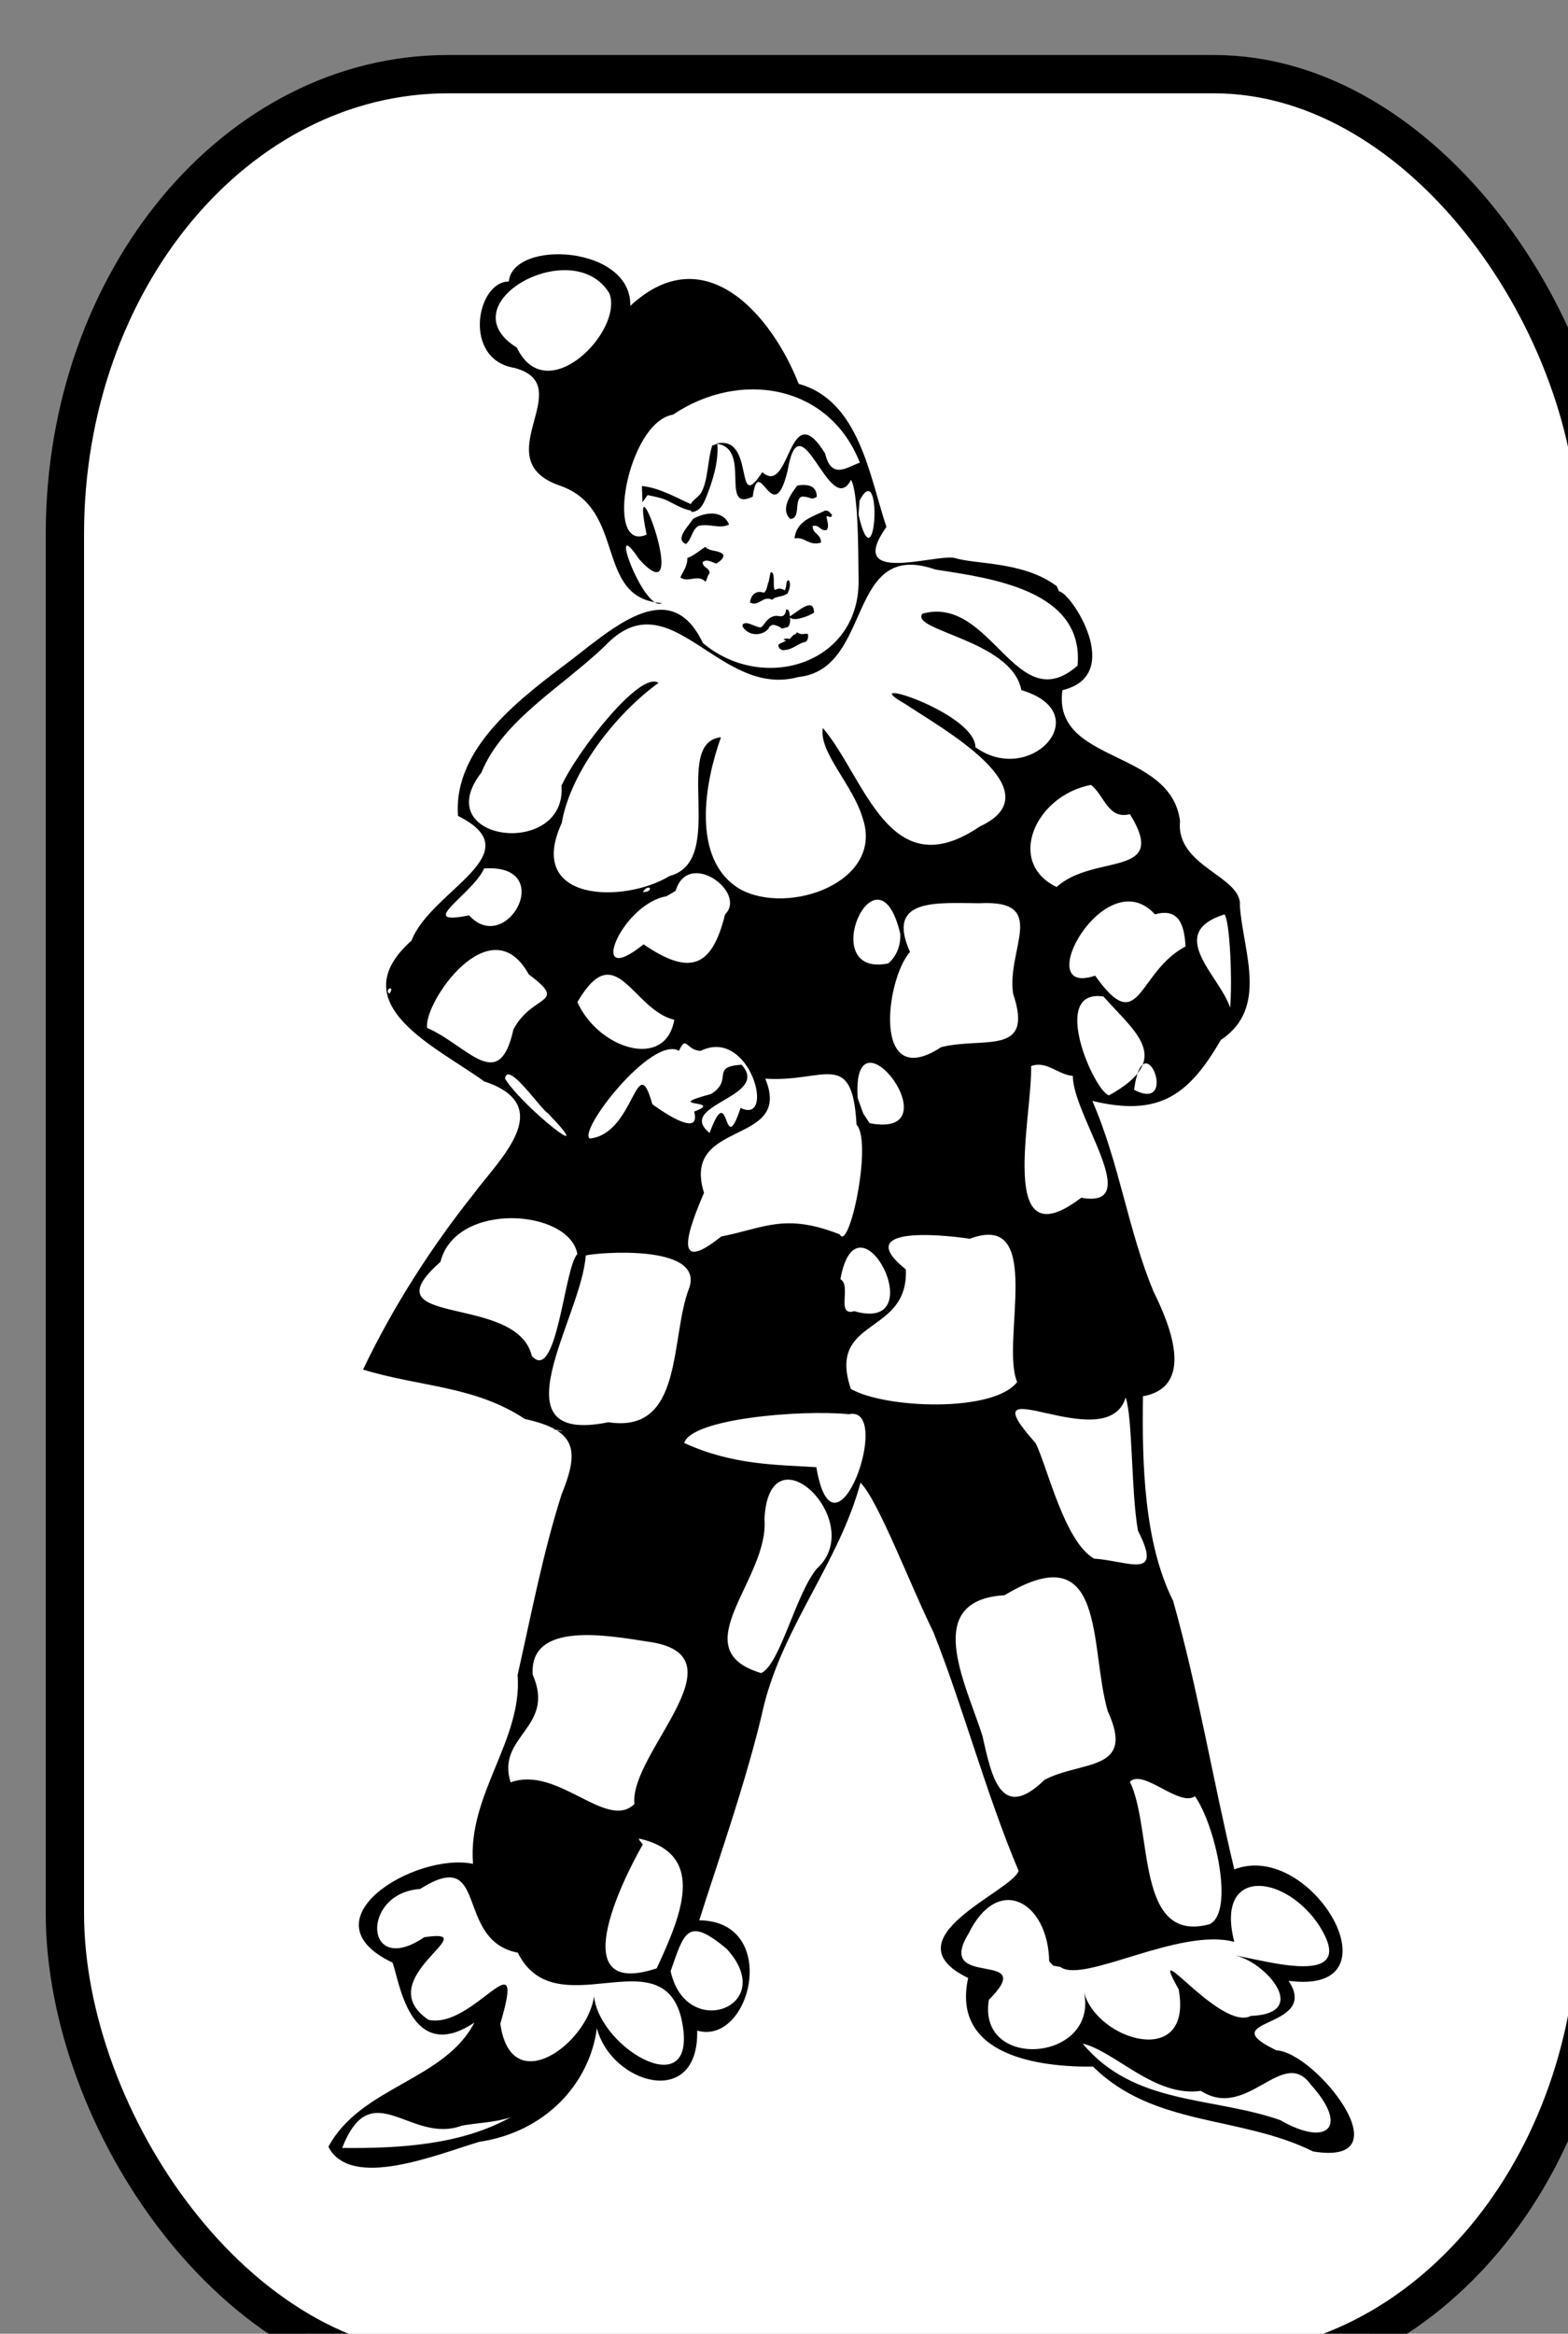 <?xml version="1.0" encoding="UTF-8" standalone="no"?>
<!-- Created with Inkscape (http://www.inkscape.org/) -->

<svg
   width="10.848mm"
   height="16.14mm"
   viewBox="0 0 10.848 16.14"
   version="1.1"
   id="jokerblack"
   xmlns="http://www.w3.org/2000/svg"
   xmlns:svg="http://www.w3.org/2000/svg">
  <rect x="0" y="0" width="10.848" height="16.14" fill="#808080" stroke="none"/>
  <defs
     id="defs4979" />
  <g
     id="layer1"
     transform="translate(30.144,-182.526)">
    <g
       id="g7395"
       transform="matrix(0.265,0,0,0.265,-231.095,-58.737)">
      <rect
         rx="10"
         ry="12"
         y="912.362"
         x="760"
         height="60"
         width="40"
         id="rect3050-09-54"
         style="fill:#ffffff;fill-opacity:1;stroke:#000000;stroke-width:1;stroke-linejoin:round;stroke-miterlimit:4;stroke-dasharray:none;stroke-opacity:1" />
      <g
         transform="matrix(0.438,0,0,0.438,569.877,641.578)"
         id="g5329">
        <path
           id="path5-9"
           d="m 472.665,640.334 c 0.12,0.019 0.155,-0.068 0.292,-0.067 0.095,1.052 -0.305,2.259 -0.601,3.014 -0.184,0.47 -0.391,1.017 -0.936,1.035 -0.312,-0.601 0.347,-0.747 0.581,-1.161 0.421,-0.747 0.369,-1.975 0.664,-2.821 z"
           style="fill:#000000;fill-rule:evenodd" />
        <path
           id="path7-9"
           d="m 478.887,643.404 c -0.349,0.26 -0.394,-0.037 -0.913,0 -0.452,0.211 -0.028,1.299 -0.664,1.327 -0.653,-0.591 0.103,-1.574 0.415,-1.991 0.585,-0.091 1.153,-0.026 1.161,0.664 z"
           style="fill:#000000;fill-rule:evenodd" />
        <path
           id="path9-8"
           d="m 468.462,642.768 c 1.035,0.099 2.113,0.722 2.899,1.07 0.01,0.149 0.025,0.238 0.043,0.395 -0.497,-0.074 -1.046,-0.41 -1.394,-0.581 -0.321,-0.158 -0.68,-0.236 -1.161,-0.332 -10e-4,-0.165 -0.416,0.589 -0.355,0.363 z"
           style="fill:#000000;fill-rule:evenodd" />
        <path
           id="path11-1"
           d="m 479.799,644.482 c -0.072,0.241 -0.124,0.093 -0.332,0.083 0.014,0.264 0.194,0.611 0,0.83 -0.417,0.057 -0.386,-0.333 -0.83,-0.249 10e-4,0.497 0.519,0.476 0.498,0.995 -0.737,0.225 -0.954,-0.379 -1.576,-0.249 0.116,-1.045 1.041,-1.282 1.825,-1.659 0.242,-0.021 0.286,0.156 0.415,0.249 z"
           style="fill:#000000;fill-rule:evenodd" />
        <path
           id="path13-8"
           d="m 473.66,645.063 c -0.591,0.284 -1.171,-0.082 -1.825,0.083 -0.391,0.217 -0.404,0.812 -0.747,1.078 -0.707,-0.289 0.202,-1.104 0.415,-1.493 0.737,-0.415 1.776,-0.549 2.157,0.332 z"
           style="fill:#000000;fill-rule:evenodd" />
        <path
           id="path15-2"
           d="m 473.329,646.888 c -0.029,0.275 -0.249,0.36 -0.415,0.498 -0.252,-0.046 -0.563,-0.308 -0.83,-0.083 10e-4,0.358 0.413,0.306 0.415,0.664 -0.138,0.111 -0.129,0.369 -0.249,0.498 -0.471,-0.469 -1.024,0.092 -1.493,-0.249 0.151,-0.374 0.419,-0.632 0.415,-1.161 0.43,-0.151 0.716,-0.446 1.078,-0.664 0.219,0.306 0.878,0.173 1.078,0.498 z"
           style="fill:#000000;fill-rule:evenodd" />
        <path
           id="path17-6"
           d="m 477.121,649.215 c -0.307,-0.139 -0.073,-0.238 -0.06,-0.502 0.033,-0.67 0.456,-0.229 0.06,0.502 z"
           style="fill:#000000;fill-rule:evenodd" />
        <path
           id="path19-6"
           d="m 475.983,648.547 c 0.055,0 0.111,-0.631 0.166,-0.631 0.301,-0.08 0.084,0.989 0.249,1.046 0.316,-0.178 0.568,-0.017 0.747,0.166 -0.178,0.264 -0.706,0.179 -0.913,0.415 -0.58,-0.267 -0.792,0.44 -1.327,0.166 0.057,-0.465 0.369,-0.747 0.83,-0.581 0.166,-0.111 0.185,-0.368 0.249,-0.581 z"
           style="fill:#000000;fill-rule:evenodd" />
        <path
           id="path21-0"
           d="m 478.721,650.315 c -0.287,0.194 -1.307,0.604 -1.468,0.23 0.394,-0.19 1.469,-1.26 1.468,-0.23 z"
           style="fill:#000000;fill-rule:evenodd" />
        <path
           style="fill:#000000;fill-rule:evenodd"
           d="m 476.816,651.261 c -0.117,-0.08 -0.229,-0.157 -0.372,-0.186 -0.186,-0.095 -0.376,0.016 -0.439,0.198 -0.333,0.39 -0.996,0.439 -1.367,0.076 -0.095,-0.085 -0.266,-0.25 -0.127,-0.368 0.18,-0.098 0.386,0.003 0.559,0.071 0.155,0.046 0.303,0.142 0.468,0.14 0.171,-0.079 0.242,-0.286 0.381,-0.41 0.168,-0.192 0.433,-0.32 0.69,-0.265 0.133,0.03 0.306,0.021 0.371,-0.121 0.048,-0.083 0.068,-0.178 0.081,-0.272 l 7e-5,-5e-5 c 0.221,-0.019 0.191,0.262 0.219,0.408 0.034,0.2 0.036,0.494 -0.116,0.638 m 0.342,0.463 c 0.296,-0.063 0.047,-0.234 0.334,-0.077 0.206,0.113 0.56,-0.094 0.529,0.115 0.014,0.186 -0.055,0.413 -0.275,0.41 -0.37,0.125 -0.674,0.425 -1.076,0.452 -0.18,0.066 -0.413,-0.056 -0.418,-0.258 -0.08,-0.143 0.753,-0.299 0.305,-0.334 0.101,-0.201 0.549,0.023 0.363,-0.059"
           id="path23-3" />
        <path
           style="fill:#000000;fill-rule:evenodd"
           d="m 493.321,649.045 c 0.677,0.005 3.985,4.999 0.205,5.887 -0.597,4.404 6.46,3.453 7.012,7.801 -0.267,2.741 3.728,3.265 3.567,5.06 0.194,2.733 1.73,6.074 -1.139,7.986 -1.952,3.379 -3.751,4.563 -7.654,3.628 1.623,3.735 2.133,7.739 3.65,11.365 1.029,2.077 2.459,5.672 -0.632,6.232 -0.06,3.984 0.057,8.729 1.794,12.184 1.469,5.201 2.362,10.629 3.65,16.01 4.623,-1.807 10.049,7.539 3.235,6.637 1.94,2.912 -4.726,2.221 -0.717,4.146 2.302,0.093 7.776,6.93 2.179,6.022 -4.365,-2.164 -9.468,-1.449 -13.119,-5.056 -3.158,0.04 -8.466,-0.63 -7.442,-5.28 -4.849,-2.356 2.636,-5.159 3.005,-6.386 -1.953,-4.631 -3.308,-9.773 -5.079,-14.227 -1.352,-2.734 -3.262,-7.796 -4.342,-8.903 -1.262,4.707 -4.555,8.468 -5.76,13.281 -0.965,4.321 -2.94,9.87 -3.851,12.798 4.843,0.048 3.106,7.484 -0.125,6.573 0.101,4.739 -5.134,3.162 -5.979,-0.149 -0.424,3.29 -3.055,6.19 -7.012,6.775 -2.517,0.753 -7.656,2.889 -8.991,0.294 1.938,-3.601 6.902,-3.925 8.703,-7.401 -3.918,2.618 -4.511,-2.736 -4.886,-3.576 -5.361,-2.546 1.367,-6.588 4.803,-5.881 -0.333,-4.137 2.958,-7.357 2.659,-11.255 0.817,-3.619 1.524,-7.335 2.622,-10.757 1.048,-2.6 0.941,-3.811 -2.19,-4.494 -2.994,-1.986 -6.246,-1.904 -9.645,-2.944 1.784,-3.745 4.101,-7.34 6.588,-10.46 1.445,-1.981 5.074,-5.25 0.63,-6.712 -2.796,-2.04 -8.595,-4.591 -4.326,-8.391 1.142,-2.999 7.274,-5.181 2.769,-7.425 -0.309,-4.106 3.847,-7.101 6.783,-9.32 2.71,-2.107 5.935,-4.935 7.81,-0.986 3.636,3.057 9.467,1.215 9.28,-3.908 -0.014,-1.683 -0.019,-5.101 -0.448,-5.813 -1.278,2.436 -3.015,-5.046 -3.783,-0.532 -0.875,3.6 -1.71,-1.172 -2.074,1.534 -2.022,0.972 -0.018,-2.936 -2.187,-3.156 2.384,-0.579 1.042,4.325 2.753,1.698 1.702,1.496 1.532,-4.702 3.748,-1.114 0.377,1.614 1.349,0.776 2.07,0.548 -1.848,-4.69 -7.165,-5.535 -11.141,-2.861 -2.713,0.449 -4.125,8.261 -1.569,7.147 -1.15,-5.579 2.841,5.095 -0.445,1.466 -1.994,-2.98 0.306,3.234 1.358,2.613 -4.064,-0.266 -2.063,-5.589 -6.054,-6.986 -4.58,-1.562 1.197,-5.968 -2.731,-7.025 -3.12,-0.505 -2.274,-5.14 -0.344,-5.15 0.256,-2.529 7.336,-2.147 7.242,1.454 4.422,-4.117 8.419,0.52 10.038,4.646 3.609,0.987 4.22,5.504 5.229,8.522 -2.481,3.505 2.89,1.608 4.062,1.848 1.239,0.402 4.09,0.186 6.094,1.685 l 0.127,0.308 z m -26.795,-17.753 c -2.154,-3.581 -9.74,0.611 -5.519,3.228 1.776,3.709 6.372,-0.999 5.519,-3.228 z m 14.849,13.19 c 1.032,4.431 1.462,-3.533 0.06,-0.844 z m 3.816,5.89 c 4.127,-1.121 5.565,6.327 9.24,3.098 0.396,-4.477 -5.1,-5.206 -8.463,-5.722 -5.369,-1.875 -3.688,5.945 -8.191,6.404 -4.752,1.301 -7.612,-5.961 -11.5,-1.872 -2.529,2.44 -6.098,4.42 -7.377,7.555 -3.224,4.148 5.094,5.143 4.77,0.788 0.962,-2.081 4.703,-6.881 5.781,-6.124 -2.622,1.905 -5.26,5.359 -5.766,8.35 -2.189,4.749 3.752,4.791 6.426,3.158 3.486,-0.914 0.089,-7.953 3.066,-8.268 -0.929,2.566 -1.859,7.287 1.147,9.057 2.899,1.585 8.586,-0.437 7.3,-4.231 -0.59,-2.011 -2.626,-3.931 -2.377,-5.38 2.523,2.965 3.945,9.55 9.345,5.877 4.582,-2.114 -2.357,-5.909 -4.437,-7.308 -3.162,-1.793 4.17,0.494 4.188,2.579 3.297,2.38 7.309,-2.053 2.738,-3.401 -0.555,-2.979 -6.709,-3.553 -5.89,-4.563 z m 10.038,10.204 c -3.359,0.651 -5.058,4.647 -2.045,6.085 2.23,-2.027 6.74,-0.496 4.368,-4.343 -1.3,0.351 -1.535,-1.139 -2.323,-1.742 z m -25.302,6.637 c -2.714,0.469 -4.813,5.644 -1.365,2.865 2.77,1.891 4.075,1.381 4.856,-1.78 1.337,-1.322 -2.198,-3.918 -2.947,-1.404 l -0.544,0.318 z m -10.867,-1.659 c -0.694,1.56 -4.176,3.454 -0.897,2.796 2.24,2.474 5.278,-3.084 0.897,-2.796 z m 9.457,1.41 c 0.731,-0.011 0.388,-0.599 0,0 z m 15.347,2.489 c -1.359,-5.769 -5.126,2.648 -0.718,1.762 0.507,-0.427 0.753,-1.109 0.718,-1.762 z m 15.181,-1.161 c -2.966,-3.266 -7.51,5.007 -3.567,3.65 2.683,3.782 2.487,-0.207 5.392,-1.742 -0.072,-1.007 -0.253,-2.36 -1.824,-1.908 z m -10.453,-0.664 c -2.55,-0.01 -5.612,-0.339 -4.147,2.903 -1.452,1.61 -2.291,8.394 1.857,5.671 2.561,-0.635 5.548,0.574 4.286,-3.189 -0.393,-2.667 2.158,-5.603 -1.995,-5.385 z m 14.6,0.664 c -3.578,1.129 -0.28,3.66 0.332,5.558 0.136,-1.494 -0.002,-5.085 -0.332,-5.558 z m -41.478,3.567 c -2.269,-4.108 -6.278,1.698 -6.053,3.197 2.417,1.045 4.286,3.993 5.143,0.095 1.135,-2.156 3.325,-1.47 0.91,-3.292 z m 2.903,1.659 c 1.256,2.798 5.263,4.065 5.774,1.055 -2.529,-0.623 -3.467,-5 -5.774,-1.055 z m -11.199,-0.498 c 0.363,-0.562 -0.359,-0.262 0,0 z m 42.557,0.166 c -3.266,-0.49 -0.528,5.694 0.332,5.89 3.913,-2.179 1.545,-3.757 -0.332,-5.89 z m -25.302,3.235 c -1.631,-0.931 -6.065,4.817 -5.31,5.226 2.683,-0.281 2.767,-5.455 3.724,-2.041 0.892,0.646 2.885,1.941 2.492,0.435 1.902,-0.727 -2.084,-0.221 1.005,-1.044 1.366,-0.853 -0.076,-1.631 1.822,-1.746 1.769,1.936 -3.983,2.377 -1.908,4.065 1.233,-3.339 0.779,1.728 1.849,-1.493 2.111,1.049 0.578,-4.843 -2.378,-3.401 -0.884,-0.021 -0.844,-0.99 -1.296,-2.6e-4 z m 27.127,2.323 c 2.735,1.439 0.544,-4.165 0,-4e-5 z m -15.762,1.991 c 5.146,0.982 -1.12,-7.365 -0.71,-1.482 l 0.332,0.913 z m 9.623,-3.401 c 0.088,2.984 -2.089,11.71 2.988,7.841 3.829,0.695 -0.516,-4.901 -0.499,-7.26 -0.87,-0.057 -1.573,-0.933 -2.489,-0.581 z m -15.845,0.747 c 1.685,4.051 -5.04,2.37 -3.65,6.802 -0.948,2.2 -1.935,4.974 1.026,2.602 2.547,-0.496 3.783,-1.42 7.066,-0.125 0.554,1.106 1.968,-5.507 0.998,-6.541 -0.25,-4.569 -1.93,-2.496 -5.44,-2.738 z m -15.513,0 c 1.084,1.734 5.74,5.379 2.572,2.074 -0.456,-0.268 -2.42,-3.193 -2.572,-2.074 z m 4.314,10.453 c -0.468,-2.683 -7.243,-3.178 -8.162,0.465 -4.499,3.961 4.552,1.827 5.449,5.608 1.503,1.663 1.943,-5.354 2.713,-6.073 z m 23.394,-0.913 c -1.854,-0.28 -7.023,-0.739 -3.816,1.825 0.176,3.976 -4.726,2.824 -3.277,7.121 2.051,1.177 8.504,1.423 9.912,-0.41 -1.007,-2.381 1.687,-10.24 -2.82,-8.536 z m -6.885,4.314 c 4.769,1.374 0.185,-7.524 -0.83,-1.908 0.685,0.397 -0.298,2.233 0.83,1.908 z m -16.011,-3.318 c -0.233,3.69 -5.579,11.339 1.352,9.936 4.525,0.693 3.649,-5.034 4.824,-8.023 0.871,-2.63 -5.565,-2.085 -6.175,-1.914 z m 32.187,8.462 c -1.147,3.705 -9.698,-2.132 -5.362,2.729 0.721,1.501 1.707,5.838 3.473,6.872 2.039,0.128 4.149,1.327 2.619,-1.663 -0.408,-2.255 -0.311,-6.691 -0.73,-7.938 z m -16.508,0.995 c -2.85,-0.28 -9.38,0.262 -9.808,1.714 2.918,1.343 5.568,1.289 7.875,1.444 1.069,6.376 4.657,-3.732 1.933,-3.158 z m -17.307,0.983 c 0.921,0.157 -0.961,-0.252 0,0 z m 15.399,8.225 c 3.077,-2.775 -2.845,-8.541 -3.116,-2.966 0.293,3.599 -4.949,7.758 -0.199,9.184 1.133,-0.514 2.041,-4.677 3.315,-6.218 z m 11.199,1.576 c -4.939,0.3 -2.34,5.191 -1.323,8.385 0.549,2.468 1.112,5.137 3.706,2.612 2.237,-1.168 5.434,-0.459 3.763,-4.085 -1.116,-3.821 -0.033,-10.598 -6.146,-6.913 z m -22.066,12.443 c -0.329,-3.031 6.711,-8.896 0.781,-9.678 -2.315,-0.355 -7.076,-1.25 -6.843,1.977 1.385,3.168 -2.203,3.63 -1.318,6.412 2.803,-1.029 5.717,2.902 7.38,1.289 z m 29.533,-1.327 c 1.387,2.903 0.31,9.676 4.745,8.489 1.511,-0.713 0.34,-5.927 -0.869,-7.625 -0.934,0.66 -3.091,-1.662 -3.877,-0.864 z m -29.035,3.733 c -1.317,2.309 -4.67,9.209 0.83,7.384 1.37,-2.983 3.112,-6.815 -1.072,-7.735 l 0.053,0.118 0.189,0.234 z m -13.273,2.655 c -3.57,0.247 -3.335,5.31 0.248,2.875 3.829,-0.572 -3.344,2.471 0.249,4.922 2.678,0.592 5.877,-5.168 4.284,0.227 0.63,4.565 5.202,1.203 5.588,-1.637 0.304,3.165 6.437,6.702 5.186,1.259 -1.241,-4.791 -7.502,0.645 -9.732,-3.848 -3.832,-0.745 -1.661,-6.423 -5.824,-3.798 z m 37.496,4.314 c -0.063,-3.553 -3.043,-5.263 -4.81,-1.648 -2.069,3.378 4.274,0.858 1.214,3.942 -0.708,4.258 6.553,3.701 5.67,-0.469 0.747,2.902 6.523,4.631 5.641,-0.166 -1.994,-3.541 2.478,2.546 4.308,1.591 3.685,-0.14 0.719,-3.357 -1.018,-3.609 1.621,0.215 7.778,2.177 4.952,-1.978 -2.13,-2.946 -6.055,-3.177 -4.923,1.175 -3.282,-0.877 -9.003,2.52 -10.37,1.493 l -0.423,-0.074 -0.24,-0.258 5e-5,-3e-5 z m -22.564,0.581 c 0.912,4.22 6.493,2.098 3.332,-1.335 -2.343,-1.949 -2.518,-0.977 -3.332,1.335 z m 24.555,4.314 c 3.069,3.69 7.669,3.137 11.779,4.563 2.764,1.604 4.146,0.468 1.838,-2.097 -1.681,-2.37 -3.782,2.155 -6.567,0.355 -2.739,0.4 -5.095,-2.346 -7.051,-2.82 z m -36.999,4.894 c -3.079,1.139 -5.381,-3.144 -7.134,1.328 3.429,0.037 7.081,-0.183 10.038,-1.825 -0.938,0.316 -1.938,0.317 -2.903,0.497 z"
           id="path29-1" />
      </g>
    </g>
  </g>
</svg>

